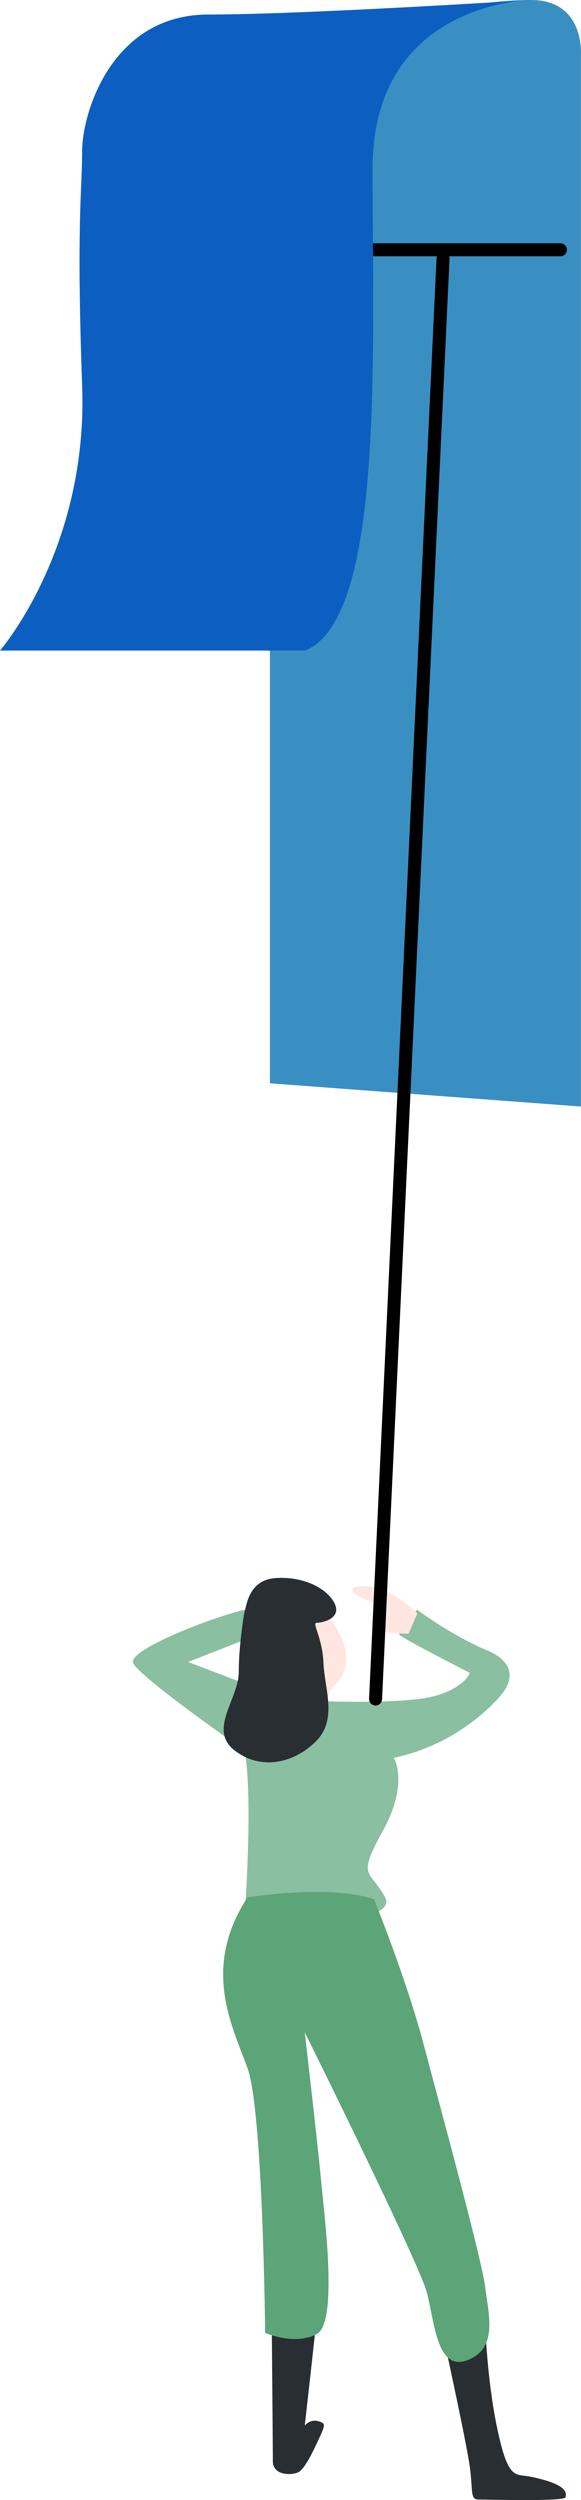 <?xml version="1.0" encoding="iso-8859-1"?>
<!-- Generator: Adobe Illustrator 16.0.0, SVG Export Plug-In . SVG Version: 6.00 Build 0)  -->
<!DOCTYPE svg PUBLIC "-//W3C//DTD SVG 1.1//EN" "http://www.w3.org/Graphics/SVG/1.1/DTD/svg11.dtd">
<svg version="1.1" id="small-people-03" xmlns="http://www.w3.org/2000/svg" xmlns:xlink="http://www.w3.org/1999/xlink" x="0px"
	 y="0px" width="67px" height="288px" viewBox="0 0 67 288" style="enable-background:new 0 0 67 288;" xml:space="preserve">
<g>
	<path style="fill:#292E32;" d="M36.414,267.863c0,0.375-1.269,11.543-1.269,11.543s0.635-0.754,1.522-0.502
		c0.888,0.25,0.888,0.375,0.127,2.006c-0.762,1.631-1.649,3.514-2.411,3.891c-0.761,0.375-2.918,0.375-2.918-1.256
		s-0.127-15.809-0.127-15.809L36.414,267.863z"/>
	<path style="fill:#292E32;" d="M51.386,270.371c0,0,2.41,11.041,2.791,13.803c0.381,2.76,0,3.764,1.016,3.764
		c1.015,0,9.896,0.25,10.022-0.252c0.127-0.502,0.254-1.506-4.06-2.383c-1.73-0.354-2.537,0.502-3.807-5.521
		c-1.269-6.021-1.396-12.42-1.396-12.42L51.386,270.371z"/>
	<path style="fill:#FFE6E1;" d="M37.556,185.936c0,0,3.934,3.889,1.649,7.527l-1.142,1.256l-0.634,2.258l-0.254-1.004
		c0,0-3.045-2.133-2.538-5.646C35.146,186.814,33.496,184.807,37.556,185.936"/>
	<path style="fill:#8ABFA1;" d="M37.176,195.973c0,0,9.643,0.377,13.068-0.627s3.933-2.635,3.933-2.635s-7.866-4.016-8.12-4.393
		c-0.254-0.375,2.03-2.885,2.03-2.885s4.06,3.012,7.993,4.643s2.538,4.014,2.03,4.768c-0.508,0.752-4.948,6.021-12.688,7.652
		c0,0,1.776,2.887-1.27,8.406c-3.045,5.521-1.522,4.391,0.254,7.654c1.776,3.262-12.941,3.387-16.113,1.002
		c0.889-14.678-0.127-17.939-0.127-17.939s-11.926-8.281-12.814-10.037c-0.888-1.758,14.083-7.277,15.479-6.398
		c1.396,0.877,0.126,2.635,0.126,2.635l-9.262,3.637l8.882,3.389L37.176,195.973z"/>
	<path style="fill:#5BA579;" d="M43.139,218.807c0,0,3.68,9.033,5.71,16.688c2.029,7.652,6.724,24.842,7.104,27.977
		c0.381,3.137,1.522,7.027-2.03,8.406c-3.552,1.381-3.806-4.391-4.694-7.777c-0.888-3.389-14.083-29.986-14.083-29.986
		s1.649,14.303,1.903,17.314c0.254,3.01,2.03,16.059-0.508,17.439c-2.537,1.379-5.963-0.127-5.963-0.127s-0.254-25.594-2.03-30.486
		s-5.329-11.543,0-19.697C39.205,217.051,43.139,218.807,43.139,218.807"/>
	<path style="fill:#FFE6E1;" d="M47.114,188.193c0,0-3.214,0.084-3.468-0.67c-0.254-0.752,0.761-0.836,0.761-0.836
		s0.424-1.338-2.453-2.508c-2.875-1.172-0.508-2.008,1.946-1.088c2.453,0.92,4.229,2.76,4.229,2.76L47.114,188.193z"/>
	<path style="fill:#292E32;" d="M28.167,185.811c0.254-0.627,0.381-3.764,3.553-4.016c3.172-0.25,5.963,1.129,6.852,2.887
		c0.888,1.756-1.396,2.258-2.03,2.258s0.635,1.631,0.762,4.643c0.127,3.01,1.649,6.523-0.889,9.033
		c-2.537,2.508-6.344,3.387-9.389,1.004c-3.045-2.385,0.508-5.898,0.508-9.033C27.533,189.449,28.167,185.811,28.167,185.811"/>
	<path style="fill:#398FC2;" d="M61.239,0c-11.44,0-30.111,6.356-30.111,6.356v118.437l35.863,2.677V6.356
		C66.991,6.356,67.479,0,61.239,0"/>
	
		<line style="fill:none;stroke:#000000;stroke-width:1.5;stroke-linecap:round;stroke-linejoin:round;stroke-miterlimit:10;" x1="51.089" y1="29.777" x2="43.309" y2="195.721"/>
	
		<line style="fill:none;stroke:#000000;stroke-width:1.5;stroke-linecap:round;stroke-linejoin:round;stroke-miterlimit:10;" x1="42.969" y1="28.773" x2="64.623" y2="28.773"/>
	<path style="fill:#0C5FC1;" d="M61.239,0c0,0-18.271,0.188-18.271,19.405c0,21.422,1.354,51.858-7.78,55.539H0
		c0,0,10.15-11.71,9.473-30.446c-0.676-18.735,0-22.75,0-27.1c0-4.349,3.384-15.724,14.549-15.724C35.188,1.673,61.239,0,61.239,0"
		/>
</g>
</svg>
